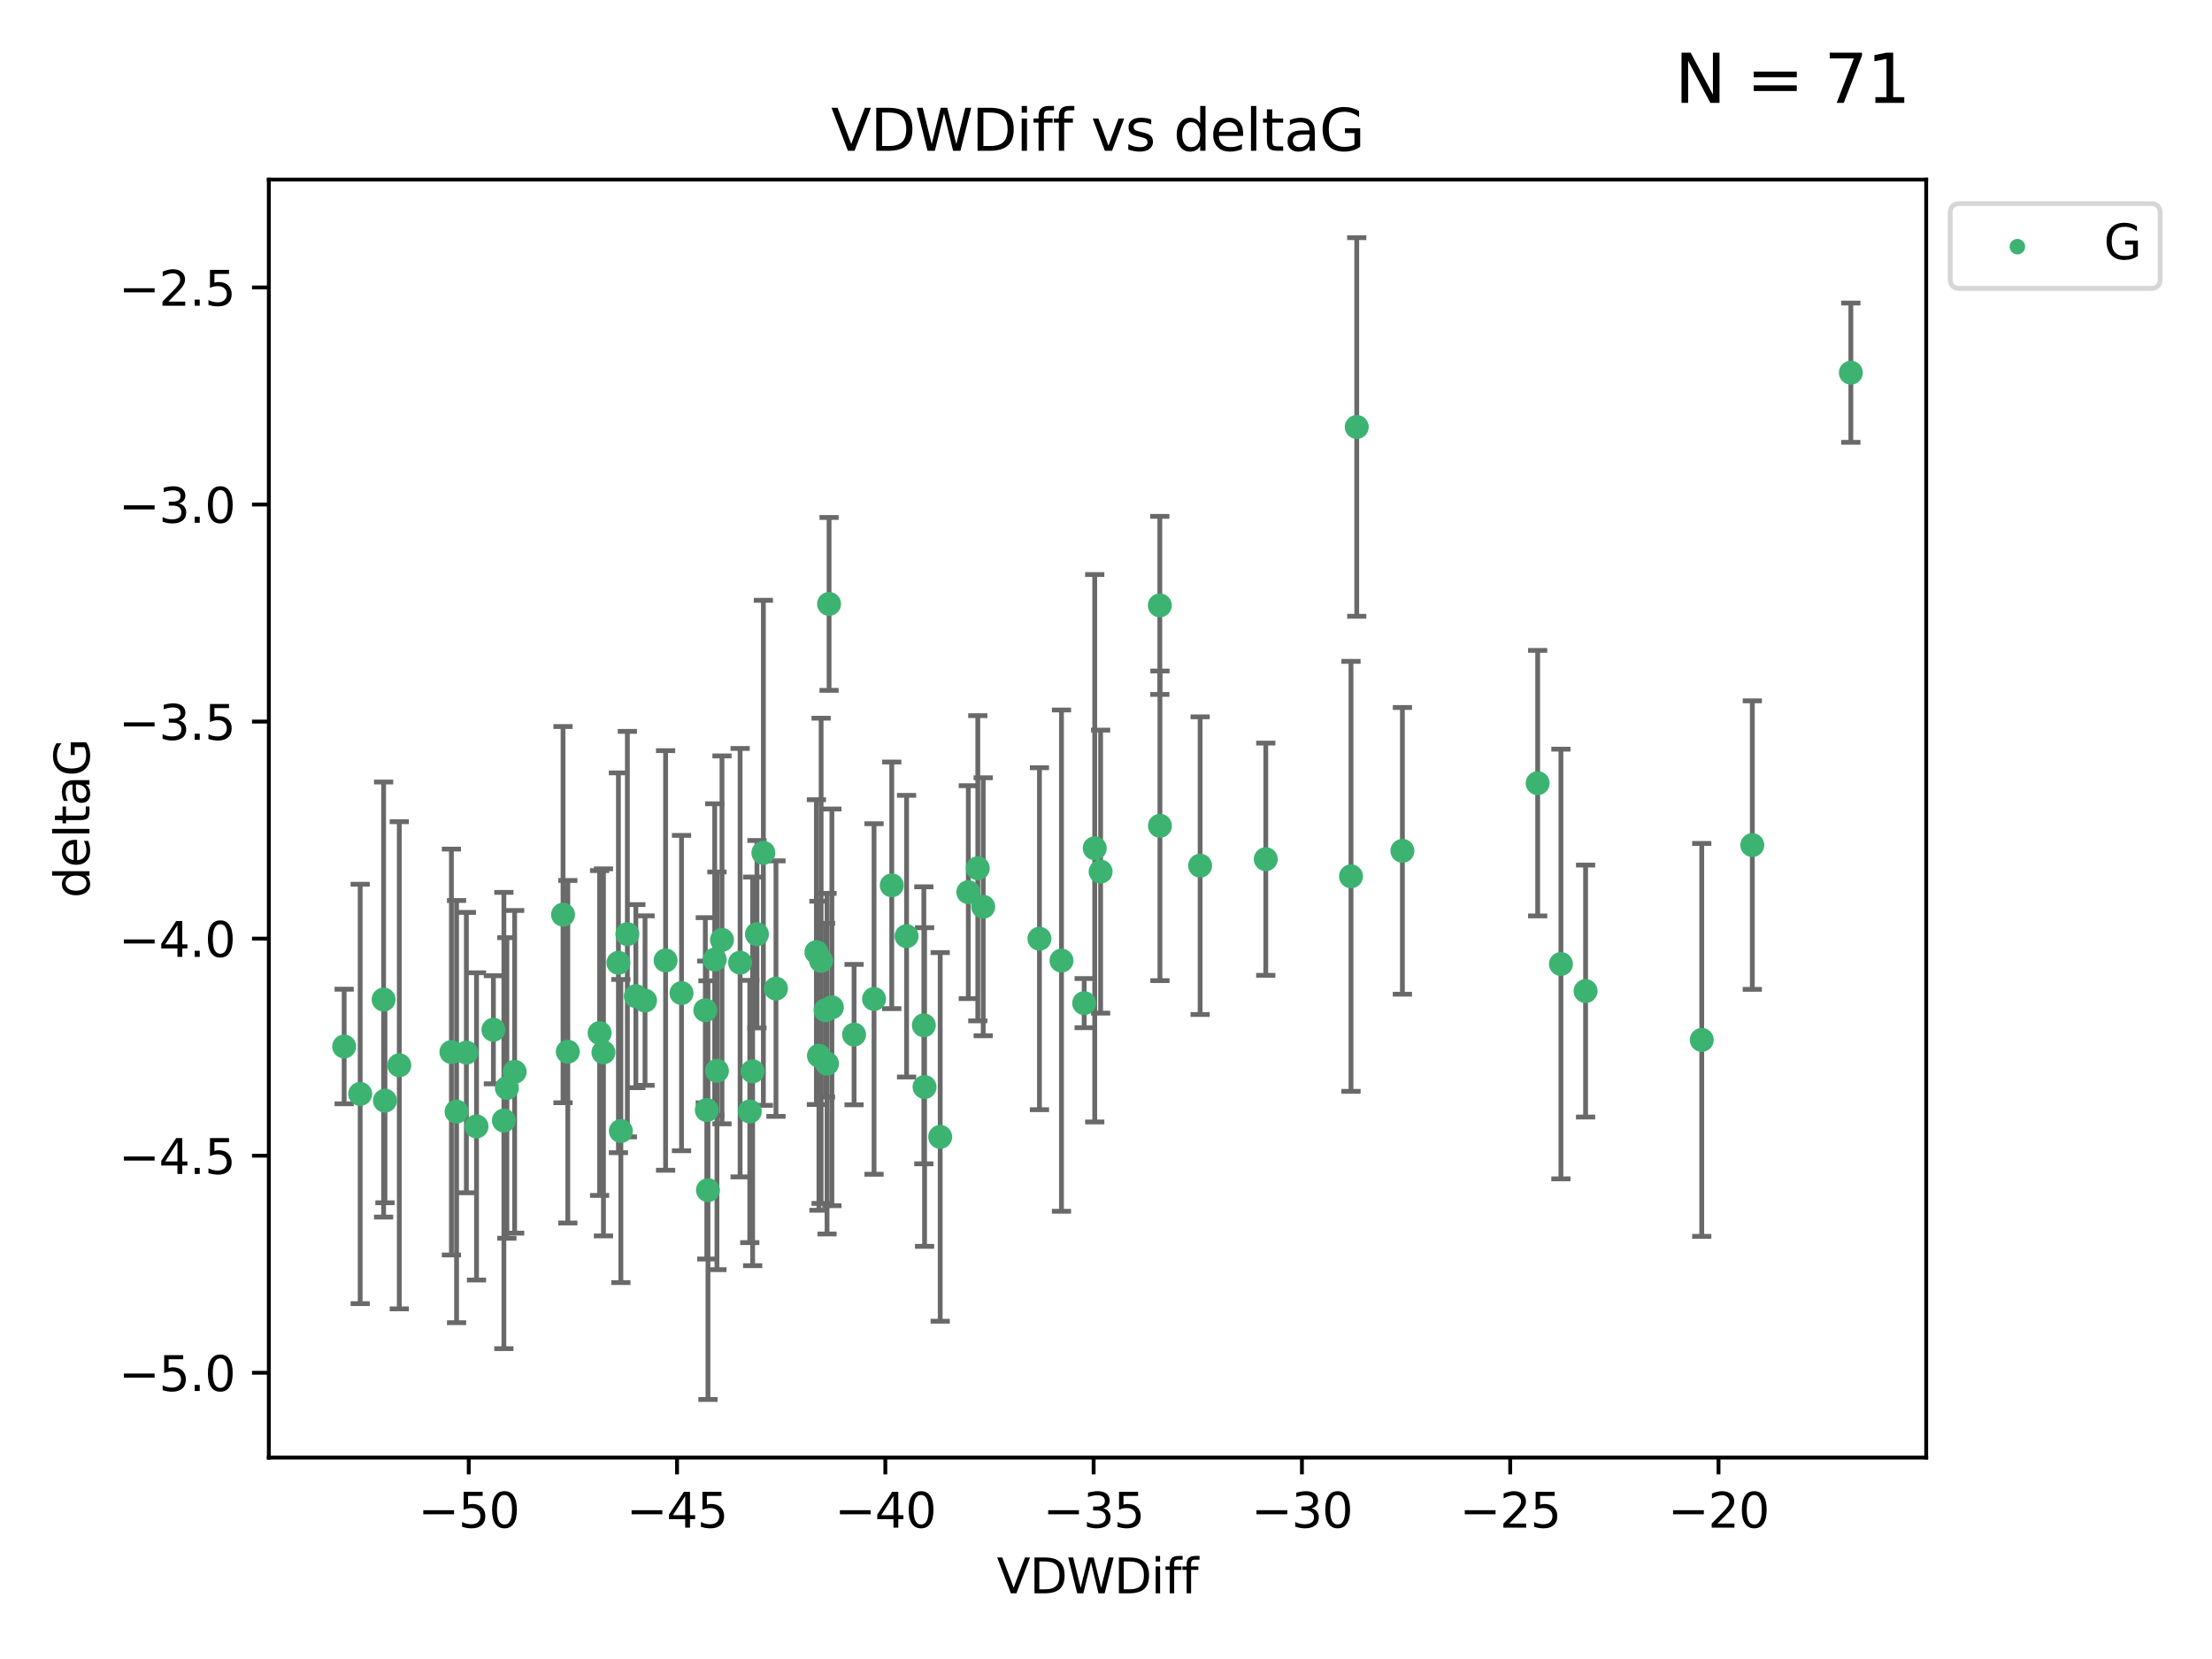 <?xml version="1.0" encoding="utf-8" standalone="no"?>
<!DOCTYPE svg PUBLIC "-//W3C//DTD SVG 1.1//EN"
  "http://www.w3.org/Graphics/SVG/1.1/DTD/svg11.dtd">
<svg xmlns:xlink="http://www.w3.org/1999/xlink" width="460.8pt" height="345.6pt" viewBox="0 0 460.8 345.6" xmlns="http://www.w3.org/2000/svg" version="1.1">
 <defs>
  <style type="text/css">*{stroke-linejoin: round; stroke-linecap: butt}</style>
 </defs>
 <g id="figure_1">
  <g id="patch_1">
   <path d="M 0 345.6 
L 460.8 345.6 
L 460.8 0 
L 0 0 
z
" style="fill: #ffffff"/>
  </g>
  <g id="axes_1">
   <g id="patch_2">
    <path d="M 56 303.64 
L 401.26 303.64 
L 401.26 37.411 
L 56 37.411 
z
" style="fill: #ffffff"/>
   </g>
   <g id="PathCollection_1">
    <defs>
     <path id="ma665372fb6" d="M 0 1.118 
C 0.297 1.118 0.581 1 0.791 0.791 
C 1 0.581 1.118 0.297 1.118 0 
C 1.118 -0.297 1 -0.581 0.791 -0.791 
C 0.581 -1 0.297 -1.118 0 -1.118 
C -0.297 -1.118 -0.581 -1 -0.791 -0.791 
C -1 -0.581 -1.118 -0.297 -1.118 0 
C -1.118 0.297 -1 0.581 -0.791 0.791 
C -0.581 1 -0.297 1.118 0 1.118 
z
" style="stroke: #3cb371"/>
    </defs>
    <g clip-path="url(#p52aac7de70)">
     <use xlink:href="#ma665372fb6" x="146.932" y="210.445" style="fill: #3cb371; stroke: #3cb371"/>
     <use xlink:href="#ma665372fb6" x="95.11" y="231.565" style="fill: #3cb371; stroke: #3cb371"/>
     <use xlink:href="#ma665372fb6" x="107.211" y="223.278" style="fill: #3cb371; stroke: #3cb371"/>
     <use xlink:href="#ma665372fb6" x="117.29" y="190.536" style="fill: #3cb371; stroke: #3cb371"/>
     <use xlink:href="#ma665372fb6" x="150.404" y="195.79" style="fill: #3cb371; stroke: #3cb371"/>
     <use xlink:href="#ma665372fb6" x="75.033" y="227.886" style="fill: #3cb371; stroke: #3cb371"/>
     <use xlink:href="#ma665372fb6" x="141.973" y="206.875" style="fill: #3cb371; stroke: #3cb371"/>
     <use xlink:href="#ma665372fb6" x="83.18" y="221.915" style="fill: #3cb371; stroke: #3cb371"/>
     <use xlink:href="#ma665372fb6" x="71.694" y="218.004" style="fill: #3cb371; stroke: #3cb371"/>
     <use xlink:href="#ma665372fb6" x="171.971" y="210.445" style="fill: #3cb371; stroke: #3cb371"/>
     <use xlink:href="#ma665372fb6" x="192.605" y="226.445" style="fill: #3cb371; stroke: #3cb371"/>
     <use xlink:href="#ma665372fb6" x="172.288" y="221.579" style="fill: #3cb371; stroke: #3cb371"/>
     <use xlink:href="#ma665372fb6" x="80.195" y="229.285" style="fill: #3cb371; stroke: #3cb371"/>
     <use xlink:href="#ma665372fb6" x="148.888" y="199.894" style="fill: #3cb371; stroke: #3cb371"/>
     <use xlink:href="#ma665372fb6" x="147.242" y="231.24" style="fill: #3cb371; stroke: #3cb371"/>
     <use xlink:href="#ma665372fb6" x="118.287" y="219.093" style="fill: #3cb371; stroke: #3cb371"/>
     <use xlink:href="#ma665372fb6" x="99.267" y="234.649" style="fill: #3cb371; stroke: #3cb371"/>
     <use xlink:href="#ma665372fb6" x="159.024" y="177.657" style="fill: #3cb371; stroke: #3cb371"/>
     <use xlink:href="#ma665372fb6" x="185.769" y="184.432" style="fill: #3cb371; stroke: #3cb371"/>
     <use xlink:href="#ma665372fb6" x="170.072" y="198.343" style="fill: #3cb371; stroke: #3cb371"/>
     <use xlink:href="#ma665372fb6" x="171.054" y="200.151" style="fill: #3cb371; stroke: #3cb371"/>
     <use xlink:href="#ma665372fb6" x="130.693" y="194.591" style="fill: #3cb371; stroke: #3cb371"/>
     <use xlink:href="#ma665372fb6" x="124.91" y="215.199" style="fill: #3cb371; stroke: #3cb371"/>
     <use xlink:href="#ma665372fb6" x="132.46" y="207.515" style="fill: #3cb371; stroke: #3cb371"/>
     <use xlink:href="#ma665372fb6" x="94.037" y="219.158" style="fill: #3cb371; stroke: #3cb371"/>
     <use xlink:href="#ma665372fb6" x="161.65" y="205.944" style="fill: #3cb371; stroke: #3cb371"/>
     <use xlink:href="#ma665372fb6" x="79.914" y="208.224" style="fill: #3cb371; stroke: #3cb371"/>
     <use xlink:href="#ma665372fb6" x="173.298" y="209.853" style="fill: #3cb371; stroke: #3cb371"/>
     <use xlink:href="#ma665372fb6" x="192.453" y="213.59" style="fill: #3cb371; stroke: #3cb371"/>
     <use xlink:href="#ma665372fb6" x="105.592" y="226.644" style="fill: #3cb371; stroke: #3cb371"/>
     <use xlink:href="#ma665372fb6" x="104.968" y="233.421" style="fill: #3cb371; stroke: #3cb371"/>
     <use xlink:href="#ma665372fb6" x="97.153" y="219.277" style="fill: #3cb371; stroke: #3cb371"/>
     <use xlink:href="#ma665372fb6" x="125.711" y="219.228" style="fill: #3cb371; stroke: #3cb371"/>
     <use xlink:href="#ma665372fb6" x="156.79" y="223.183" style="fill: #3cb371; stroke: #3cb371"/>
     <use xlink:href="#ma665372fb6" x="154.177" y="200.544" style="fill: #3cb371; stroke: #3cb371"/>
     <use xlink:href="#ma665372fb6" x="177.916" y="215.525" style="fill: #3cb371; stroke: #3cb371"/>
     <use xlink:href="#ma665372fb6" x="134.373" y="208.437" style="fill: #3cb371; stroke: #3cb371"/>
     <use xlink:href="#ma665372fb6" x="172.711" y="125.806" style="fill: #3cb371; stroke: #3cb371"/>
     <use xlink:href="#ma665372fb6" x="149.354" y="223.07" style="fill: #3cb371; stroke: #3cb371"/>
     <use xlink:href="#ma665372fb6" x="170.601" y="219.93" style="fill: #3cb371; stroke: #3cb371"/>
     <use xlink:href="#ma665372fb6" x="263.684" y="178.985" style="fill: #3cb371; stroke: #3cb371"/>
     <use xlink:href="#ma665372fb6" x="147.483" y="247.928" style="fill: #3cb371; stroke: #3cb371"/>
     <use xlink:href="#ma665372fb6" x="138.657" y="200.077" style="fill: #3cb371; stroke: #3cb371"/>
     <use xlink:href="#ma665372fb6" x="102.783" y="214.52" style="fill: #3cb371; stroke: #3cb371"/>
     <use xlink:href="#ma665372fb6" x="128.829" y="200.564" style="fill: #3cb371; stroke: #3cb371"/>
     <use xlink:href="#ma665372fb6" x="129.339" y="235.61" style="fill: #3cb371; stroke: #3cb371"/>
     <use xlink:href="#ma665372fb6" x="156.195" y="231.539" style="fill: #3cb371; stroke: #3cb371"/>
     <use xlink:href="#ma665372fb6" x="229.277" y="181.575" style="fill: #3cb371; stroke: #3cb371"/>
     <use xlink:href="#ma665372fb6" x="241.613" y="126.112" style="fill: #3cb371; stroke: #3cb371"/>
     <use xlink:href="#ma665372fb6" x="225.853" y="208.97" style="fill: #3cb371; stroke: #3cb371"/>
     <use xlink:href="#ma665372fb6" x="204.821" y="188.896" style="fill: #3cb371; stroke: #3cb371"/>
     <use xlink:href="#ma665372fb6" x="182.081" y="208.106" style="fill: #3cb371; stroke: #3cb371"/>
     <use xlink:href="#ma665372fb6" x="195.861" y="236.838" style="fill: #3cb371; stroke: #3cb371"/>
     <use xlink:href="#ma665372fb6" x="241.637" y="172.031" style="fill: #3cb371; stroke: #3cb371"/>
     <use xlink:href="#ma665372fb6" x="201.717" y="185.854" style="fill: #3cb371; stroke: #3cb371"/>
     <use xlink:href="#ma665372fb6" x="216.537" y="195.552" style="fill: #3cb371; stroke: #3cb371"/>
     <use xlink:href="#ma665372fb6" x="188.855" y="195.021" style="fill: #3cb371; stroke: #3cb371"/>
     <use xlink:href="#ma665372fb6" x="320.326" y="163.147" style="fill: #3cb371; stroke: #3cb371"/>
     <use xlink:href="#ma665372fb6" x="330.306" y="206.454" style="fill: #3cb371; stroke: #3cb371"/>
     <use xlink:href="#ma665372fb6" x="157.688" y="194.61" style="fill: #3cb371; stroke: #3cb371"/>
     <use xlink:href="#ma665372fb6" x="250.008" y="180.334" style="fill: #3cb371; stroke: #3cb371"/>
     <use xlink:href="#ma665372fb6" x="228.051" y="176.703" style="fill: #3cb371; stroke: #3cb371"/>
     <use xlink:href="#ma665372fb6" x="203.695" y="180.872" style="fill: #3cb371; stroke: #3cb371"/>
     <use xlink:href="#ma665372fb6" x="221.129" y="200.112" style="fill: #3cb371; stroke: #3cb371"/>
     <use xlink:href="#ma665372fb6" x="282.634" y="88.945" style="fill: #3cb371; stroke: #3cb371"/>
     <use xlink:href="#ma665372fb6" x="292.146" y="177.247" style="fill: #3cb371; stroke: #3cb371"/>
     <use xlink:href="#ma665372fb6" x="281.438" y="182.557" style="fill: #3cb371; stroke: #3cb371"/>
     <use xlink:href="#ma665372fb6" x="354.506" y="216.63" style="fill: #3cb371; stroke: #3cb371"/>
     <use xlink:href="#ma665372fb6" x="325.171" y="200.821" style="fill: #3cb371; stroke: #3cb371"/>
     <use xlink:href="#ma665372fb6" x="385.566" y="77.635" style="fill: #3cb371; stroke: #3cb371"/>
     <use xlink:href="#ma665372fb6" x="365.038" y="176.046" style="fill: #3cb371; stroke: #3cb371"/>
    </g>
   </g>
   <g id="matplotlib.axis_1">
    <g id="xtick_1">
     <g id="line2d_1">
      <defs>
       <path id="m7d2a874897" d="M 0 0 
L 0 3.5 
" style="stroke: #000000; stroke-width: 0.8"/>
      </defs>
      <g>
       <use xlink:href="#m7d2a874897" x="97.648" y="303.64" style="stroke: #000000; stroke-width: 0.8"/>
      </g>
     </g>
     <g id="text_1">
      <!-- −50 -->
      <g transform="translate(87.096 318.238)scale(0.1 -0.1)">
       <defs>
        <path id="DejaVuSans-2212" d="M 678 2272 
L 4684 2272 
L 4684 1741 
L 678 1741 
L 678 2272 
z
" transform="scale(0.016)"/>
        <path id="DejaVuSans-35" d="M 691 4666 
L 3169 4666 
L 3169 4134 
L 1269 4134 
L 1269 2991 
Q 1406 3038 1543 3061 
Q 1681 3084 1819 3084 
Q 2600 3084 3056 2656 
Q 3513 2228 3513 1497 
Q 3513 744 3044 326 
Q 2575 -91 1722 -91 
Q 1428 -91 1123 -41 
Q 819 9 494 109 
L 494 744 
Q 775 591 1075 516 
Q 1375 441 1709 441 
Q 2250 441 2565 725 
Q 2881 1009 2881 1497 
Q 2881 1984 2565 2268 
Q 2250 2553 1709 2553 
Q 1456 2553 1204 2497 
Q 953 2441 691 2322 
L 691 4666 
z
" transform="scale(0.016)"/>
        <path id="DejaVuSans-30" d="M 2034 4250 
Q 1547 4250 1301 3770 
Q 1056 3291 1056 2328 
Q 1056 1369 1301 889 
Q 1547 409 2034 409 
Q 2525 409 2770 889 
Q 3016 1369 3016 2328 
Q 3016 3291 2770 3770 
Q 2525 4250 2034 4250 
z
M 2034 4750 
Q 2819 4750 3233 4129 
Q 3647 3509 3647 2328 
Q 3647 1150 3233 529 
Q 2819 -91 2034 -91 
Q 1250 -91 836 529 
Q 422 1150 422 2328 
Q 422 3509 836 4129 
Q 1250 4750 2034 4750 
z
" transform="scale(0.016)"/>
       </defs>
       <use xlink:href="#DejaVuSans-2212"/>
       <use xlink:href="#DejaVuSans-35" x="83.789"/>
       <use xlink:href="#DejaVuSans-30" x="147.412"/>
      </g>
     </g>
    </g>
    <g id="xtick_2">
     <g id="line2d_2">
      <g>
       <use xlink:href="#m7d2a874897" x="141.04" y="303.64" style="stroke: #000000; stroke-width: 0.8"/>
      </g>
     </g>
     <g id="text_2">
      <!-- −45 -->
      <g transform="translate(130.487 318.238)scale(0.1 -0.1)">
       <defs>
        <path id="DejaVuSans-34" d="M 2419 4116 
L 825 1625 
L 2419 1625 
L 2419 4116 
z
M 2253 4666 
L 3047 4666 
L 3047 1625 
L 3713 1625 
L 3713 1100 
L 3047 1100 
L 3047 0 
L 2419 0 
L 2419 1100 
L 313 1100 
L 313 1709 
L 2253 4666 
z
" transform="scale(0.016)"/>
       </defs>
       <use xlink:href="#DejaVuSans-2212"/>
       <use xlink:href="#DejaVuSans-34" x="83.789"/>
       <use xlink:href="#DejaVuSans-35" x="147.412"/>
      </g>
     </g>
    </g>
    <g id="xtick_3">
     <g id="line2d_3">
      <g>
       <use xlink:href="#m7d2a874897" x="184.432" y="303.64" style="stroke: #000000; stroke-width: 0.8"/>
      </g>
     </g>
     <g id="text_3">
      <!-- −40 -->
      <g transform="translate(173.879 318.238)scale(0.1 -0.1)">
       <use xlink:href="#DejaVuSans-2212"/>
       <use xlink:href="#DejaVuSans-34" x="83.789"/>
       <use xlink:href="#DejaVuSans-30" x="147.412"/>
      </g>
     </g>
    </g>
    <g id="xtick_4">
     <g id="line2d_4">
      <g>
       <use xlink:href="#m7d2a874897" x="227.823" y="303.64" style="stroke: #000000; stroke-width: 0.8"/>
      </g>
     </g>
     <g id="text_4">
      <!-- −35 -->
      <g transform="translate(217.271 318.238)scale(0.1 -0.1)">
       <defs>
        <path id="DejaVuSans-33" d="M 2597 2516 
Q 3050 2419 3304 2112 
Q 3559 1806 3559 1356 
Q 3559 666 3084 287 
Q 2609 -91 1734 -91 
Q 1441 -91 1130 -33 
Q 819 25 488 141 
L 488 750 
Q 750 597 1062 519 
Q 1375 441 1716 441 
Q 2309 441 2620 675 
Q 2931 909 2931 1356 
Q 2931 1769 2642 2001 
Q 2353 2234 1838 2234 
L 1294 2234 
L 1294 2753 
L 1863 2753 
Q 2328 2753 2575 2939 
Q 2822 3125 2822 3475 
Q 2822 3834 2567 4026 
Q 2313 4219 1838 4219 
Q 1578 4219 1281 4162 
Q 984 4106 628 3988 
L 628 4550 
Q 988 4650 1302 4700 
Q 1616 4750 1894 4750 
Q 2613 4750 3031 4423 
Q 3450 4097 3450 3541 
Q 3450 3153 3228 2886 
Q 3006 2619 2597 2516 
z
" transform="scale(0.016)"/>
       </defs>
       <use xlink:href="#DejaVuSans-2212"/>
       <use xlink:href="#DejaVuSans-33" x="83.789"/>
       <use xlink:href="#DejaVuSans-35" x="147.412"/>
      </g>
     </g>
    </g>
    <g id="xtick_5">
     <g id="line2d_5">
      <g>
       <use xlink:href="#m7d2a874897" x="271.215" y="303.64" style="stroke: #000000; stroke-width: 0.8"/>
      </g>
     </g>
     <g id="text_5">
      <!-- −30 -->
      <g transform="translate(260.663 318.238)scale(0.1 -0.1)">
       <use xlink:href="#DejaVuSans-2212"/>
       <use xlink:href="#DejaVuSans-33" x="83.789"/>
       <use xlink:href="#DejaVuSans-30" x="147.412"/>
      </g>
     </g>
    </g>
    <g id="xtick_6">
     <g id="line2d_6">
      <g>
       <use xlink:href="#m7d2a874897" x="314.607" y="303.64" style="stroke: #000000; stroke-width: 0.8"/>
      </g>
     </g>
     <g id="text_6">
      <!-- −25 -->
      <g transform="translate(304.055 318.238)scale(0.1 -0.1)">
       <defs>
        <path id="DejaVuSans-32" d="M 1228 531 
L 3431 531 
L 3431 0 
L 469 0 
L 469 531 
Q 828 903 1448 1529 
Q 2069 2156 2228 2338 
Q 2531 2678 2651 2914 
Q 2772 3150 2772 3378 
Q 2772 3750 2511 3984 
Q 2250 4219 1831 4219 
Q 1534 4219 1204 4116 
Q 875 4013 500 3803 
L 500 4441 
Q 881 4594 1212 4672 
Q 1544 4750 1819 4750 
Q 2544 4750 2975 4387 
Q 3406 4025 3406 3419 
Q 3406 3131 3298 2873 
Q 3191 2616 2906 2266 
Q 2828 2175 2409 1742 
Q 1991 1309 1228 531 
z
" transform="scale(0.016)"/>
       </defs>
       <use xlink:href="#DejaVuSans-2212"/>
       <use xlink:href="#DejaVuSans-32" x="83.789"/>
       <use xlink:href="#DejaVuSans-35" x="147.412"/>
      </g>
     </g>
    </g>
    <g id="xtick_7">
     <g id="line2d_7">
      <g>
       <use xlink:href="#m7d2a874897" x="357.999" y="303.64" style="stroke: #000000; stroke-width: 0.8"/>
      </g>
     </g>
     <g id="text_7">
      <!-- −20 -->
      <g transform="translate(347.446 318.238)scale(0.1 -0.1)">
       <use xlink:href="#DejaVuSans-2212"/>
       <use xlink:href="#DejaVuSans-32" x="83.789"/>
       <use xlink:href="#DejaVuSans-30" x="147.412"/>
      </g>
     </g>
    </g>
    <g id="text_8">
     <!-- VDWDiff -->
     <g transform="translate(207.657 331.917)scale(0.1 -0.1)">
      <defs>
       <path id="DejaVuSans-56" d="M 1831 0 
L 50 4666 
L 709 4666 
L 2188 738 
L 3669 4666 
L 4325 4666 
L 2547 0 
L 1831 0 
z
" transform="scale(0.016)"/>
       <path id="DejaVuSans-44" d="M 1259 4147 
L 1259 519 
L 2022 519 
Q 2988 519 3436 956 
Q 3884 1394 3884 2338 
Q 3884 3275 3436 3711 
Q 2988 4147 2022 4147 
L 1259 4147 
z
M 628 4666 
L 1925 4666 
Q 3281 4666 3915 4102 
Q 4550 3538 4550 2338 
Q 4550 1131 3912 565 
Q 3275 0 1925 0 
L 628 0 
L 628 4666 
z
" transform="scale(0.016)"/>
       <path id="DejaVuSans-57" d="M 213 4666 
L 850 4666 
L 1831 722 
L 2809 4666 
L 3519 4666 
L 4500 722 
L 5478 4666 
L 6119 4666 
L 4947 0 
L 4153 0 
L 3169 4050 
L 2175 0 
L 1381 0 
L 213 4666 
z
" transform="scale(0.016)"/>
       <path id="DejaVuSans-69" d="M 603 3500 
L 1178 3500 
L 1178 0 
L 603 0 
L 603 3500 
z
M 603 4863 
L 1178 4863 
L 1178 4134 
L 603 4134 
L 603 4863 
z
" transform="scale(0.016)"/>
       <path id="DejaVuSans-66" d="M 2375 4863 
L 2375 4384 
L 1825 4384 
Q 1516 4384 1395 4259 
Q 1275 4134 1275 3809 
L 1275 3500 
L 2222 3500 
L 2222 3053 
L 1275 3053 
L 1275 0 
L 697 0 
L 697 3053 
L 147 3053 
L 147 3500 
L 697 3500 
L 697 3744 
Q 697 4328 969 4595 
Q 1241 4863 1831 4863 
L 2375 4863 
z
" transform="scale(0.016)"/>
      </defs>
      <use xlink:href="#DejaVuSans-56"/>
      <use xlink:href="#DejaVuSans-44" x="68.408"/>
      <use xlink:href="#DejaVuSans-57" x="145.41"/>
      <use xlink:href="#DejaVuSans-44" x="244.287"/>
      <use xlink:href="#DejaVuSans-69" x="321.289"/>
      <use xlink:href="#DejaVuSans-66" x="349.072"/>
      <use xlink:href="#DejaVuSans-66" x="384.277"/>
     </g>
    </g>
   </g>
   <g id="matplotlib.axis_2">
    <g id="ytick_1">
     <g id="line2d_8">
      <defs>
       <path id="m1416630b71" d="M 0 0 
L -3.5 0 
" style="stroke: #000000; stroke-width: 0.8"/>
      </defs>
      <g>
       <use xlink:href="#m1416630b71" x="56" y="285.973" style="stroke: #000000; stroke-width: 0.8"/>
      </g>
     </g>
     <g id="text_9">
      <!-- −5.0 -->
      <g transform="translate(24.717 289.772)scale(0.1 -0.1)">
       <defs>
        <path id="DejaVuSans-2e" d="M 684 794 
L 1344 794 
L 1344 0 
L 684 0 
L 684 794 
z
" transform="scale(0.016)"/>
       </defs>
       <use xlink:href="#DejaVuSans-2212"/>
       <use xlink:href="#DejaVuSans-35" x="83.789"/>
       <use xlink:href="#DejaVuSans-2e" x="147.412"/>
       <use xlink:href="#DejaVuSans-30" x="179.199"/>
      </g>
     </g>
    </g>
    <g id="ytick_2">
     <g id="line2d_9">
      <g>
       <use xlink:href="#m1416630b71" x="56" y="240.755" style="stroke: #000000; stroke-width: 0.8"/>
      </g>
     </g>
     <g id="text_10">
      <!-- −4.5 -->
      <g transform="translate(24.717 244.554)scale(0.1 -0.1)">
       <use xlink:href="#DejaVuSans-2212"/>
       <use xlink:href="#DejaVuSans-34" x="83.789"/>
       <use xlink:href="#DejaVuSans-2e" x="147.412"/>
       <use xlink:href="#DejaVuSans-35" x="179.199"/>
      </g>
     </g>
    </g>
    <g id="ytick_3">
     <g id="line2d_10">
      <g>
       <use xlink:href="#m1416630b71" x="56" y="195.537" style="stroke: #000000; stroke-width: 0.8"/>
      </g>
     </g>
     <g id="text_11">
      <!-- −4.0 -->
      <g transform="translate(24.717 199.336)scale(0.1 -0.1)">
       <use xlink:href="#DejaVuSans-2212"/>
       <use xlink:href="#DejaVuSans-34" x="83.789"/>
       <use xlink:href="#DejaVuSans-2e" x="147.412"/>
       <use xlink:href="#DejaVuSans-30" x="179.199"/>
      </g>
     </g>
    </g>
    <g id="ytick_4">
     <g id="line2d_11">
      <g>
       <use xlink:href="#m1416630b71" x="56" y="150.319" style="stroke: #000000; stroke-width: 0.8"/>
      </g>
     </g>
     <g id="text_12">
      <!-- −3.5 -->
      <g transform="translate(24.717 154.119)scale(0.1 -0.1)">
       <use xlink:href="#DejaVuSans-2212"/>
       <use xlink:href="#DejaVuSans-33" x="83.789"/>
       <use xlink:href="#DejaVuSans-2e" x="147.412"/>
       <use xlink:href="#DejaVuSans-35" x="179.199"/>
      </g>
     </g>
    </g>
    <g id="ytick_5">
     <g id="line2d_12">
      <g>
       <use xlink:href="#m1416630b71" x="56" y="105.102" style="stroke: #000000; stroke-width: 0.8"/>
      </g>
     </g>
     <g id="text_13">
      <!-- −3.0 -->
      <g transform="translate(24.717 108.901)scale(0.1 -0.1)">
       <use xlink:href="#DejaVuSans-2212"/>
       <use xlink:href="#DejaVuSans-33" x="83.789"/>
       <use xlink:href="#DejaVuSans-2e" x="147.412"/>
       <use xlink:href="#DejaVuSans-30" x="179.199"/>
      </g>
     </g>
    </g>
    <g id="ytick_6">
     <g id="line2d_13">
      <g>
       <use xlink:href="#m1416630b71" x="56" y="59.884" style="stroke: #000000; stroke-width: 0.8"/>
      </g>
     </g>
     <g id="text_14">
      <!-- −2.5 -->
      <g transform="translate(24.717 63.683)scale(0.1 -0.1)">
       <use xlink:href="#DejaVuSans-2212"/>
       <use xlink:href="#DejaVuSans-32" x="83.789"/>
       <use xlink:href="#DejaVuSans-2e" x="147.412"/>
       <use xlink:href="#DejaVuSans-35" x="179.199"/>
      </g>
     </g>
    </g>
    <g id="text_15">
     <!-- deltaG -->
     <g transform="translate(18.637 187.064)rotate(-90)scale(0.1 -0.1)">
      <defs>
       <path id="DejaVuSans-64" d="M 2906 2969 
L 2906 4863 
L 3481 4863 
L 3481 0 
L 2906 0 
L 2906 525 
Q 2725 213 2448 61 
Q 2172 -91 1784 -91 
Q 1150 -91 751 415 
Q 353 922 353 1747 
Q 353 2572 751 3078 
Q 1150 3584 1784 3584 
Q 2172 3584 2448 3432 
Q 2725 3281 2906 2969 
z
M 947 1747 
Q 947 1113 1208 752 
Q 1469 391 1925 391 
Q 2381 391 2643 752 
Q 2906 1113 2906 1747 
Q 2906 2381 2643 2742 
Q 2381 3103 1925 3103 
Q 1469 3103 1208 2742 
Q 947 2381 947 1747 
z
" transform="scale(0.016)"/>
       <path id="DejaVuSans-65" d="M 3597 1894 
L 3597 1613 
L 953 1613 
Q 991 1019 1311 708 
Q 1631 397 2203 397 
Q 2534 397 2845 478 
Q 3156 559 3463 722 
L 3463 178 
Q 3153 47 2828 -22 
Q 2503 -91 2169 -91 
Q 1331 -91 842 396 
Q 353 884 353 1716 
Q 353 2575 817 3079 
Q 1281 3584 2069 3584 
Q 2775 3584 3186 3129 
Q 3597 2675 3597 1894 
z
M 3022 2063 
Q 3016 2534 2758 2815 
Q 2500 3097 2075 3097 
Q 1594 3097 1305 2825 
Q 1016 2553 972 2059 
L 3022 2063 
z
" transform="scale(0.016)"/>
       <path id="DejaVuSans-6c" d="M 603 4863 
L 1178 4863 
L 1178 0 
L 603 0 
L 603 4863 
z
" transform="scale(0.016)"/>
       <path id="DejaVuSans-74" d="M 1172 4494 
L 1172 3500 
L 2356 3500 
L 2356 3053 
L 1172 3053 
L 1172 1153 
Q 1172 725 1289 603 
Q 1406 481 1766 481 
L 2356 481 
L 2356 0 
L 1766 0 
Q 1100 0 847 248 
Q 594 497 594 1153 
L 594 3053 
L 172 3053 
L 172 3500 
L 594 3500 
L 594 4494 
L 1172 4494 
z
" transform="scale(0.016)"/>
       <path id="DejaVuSans-61" d="M 2194 1759 
Q 1497 1759 1228 1600 
Q 959 1441 959 1056 
Q 959 750 1161 570 
Q 1363 391 1709 391 
Q 2188 391 2477 730 
Q 2766 1069 2766 1631 
L 2766 1759 
L 2194 1759 
z
M 3341 1997 
L 3341 0 
L 2766 0 
L 2766 531 
Q 2569 213 2275 61 
Q 1981 -91 1556 -91 
Q 1019 -91 701 211 
Q 384 513 384 1019 
Q 384 1609 779 1909 
Q 1175 2209 1959 2209 
L 2766 2209 
L 2766 2266 
Q 2766 2663 2505 2880 
Q 2244 3097 1772 3097 
Q 1472 3097 1187 3025 
Q 903 2953 641 2809 
L 641 3341 
Q 956 3463 1253 3523 
Q 1550 3584 1831 3584 
Q 2591 3584 2966 3190 
Q 3341 2797 3341 1997 
z
" transform="scale(0.016)"/>
       <path id="DejaVuSans-47" d="M 3809 666 
L 3809 1919 
L 2778 1919 
L 2778 2438 
L 4434 2438 
L 4434 434 
Q 4069 175 3628 42 
Q 3188 -91 2688 -91 
Q 1594 -91 976 548 
Q 359 1188 359 2328 
Q 359 3472 976 4111 
Q 1594 4750 2688 4750 
Q 3144 4750 3555 4637 
Q 3966 4525 4313 4306 
L 4313 3634 
Q 3963 3931 3569 4081 
Q 3175 4231 2741 4231 
Q 1884 4231 1454 3753 
Q 1025 3275 1025 2328 
Q 1025 1384 1454 906 
Q 1884 428 2741 428 
Q 3075 428 3337 486 
Q 3600 544 3809 666 
z
" transform="scale(0.016)"/>
      </defs>
      <use xlink:href="#DejaVuSans-64"/>
      <use xlink:href="#DejaVuSans-65" x="63.477"/>
      <use xlink:href="#DejaVuSans-6c" x="125"/>
      <use xlink:href="#DejaVuSans-74" x="152.783"/>
      <use xlink:href="#DejaVuSans-61" x="191.992"/>
      <use xlink:href="#DejaVuSans-47" x="253.271"/>
     </g>
    </g>
   </g>
   <g id="LineCollection_1">
    <path d="M 146.932 229.727 
L 146.932 191.163 
" clip-path="url(#p52aac7de70)" style="fill: none; stroke: #696969"/>
    <path d="M 95.11 275.536 
L 95.11 187.594 
" clip-path="url(#p52aac7de70)" style="fill: none; stroke: #696969"/>
    <path d="M 107.211 256.888 
L 107.211 189.668 
" clip-path="url(#p52aac7de70)" style="fill: none; stroke: #696969"/>
    <path d="M 117.29 229.721 
L 117.29 151.351 
" clip-path="url(#p52aac7de70)" style="fill: none; stroke: #696969"/>
    <path d="M 150.404 234.11 
L 150.404 157.469 
" clip-path="url(#p52aac7de70)" style="fill: none; stroke: #696969"/>
    <path d="M 75.033 271.571 
L 75.033 184.202 
" clip-path="url(#p52aac7de70)" style="fill: none; stroke: #696969"/>
    <path d="M 141.973 239.723 
L 141.973 174.028 
" clip-path="url(#p52aac7de70)" style="fill: none; stroke: #696969"/>
    <path d="M 83.18 272.66 
L 83.18 171.17 
" clip-path="url(#p52aac7de70)" style="fill: none; stroke: #696969"/>
    <path d="M 71.694 229.94 
L 71.694 206.068 
" clip-path="url(#p52aac7de70)" style="fill: none; stroke: #696969"/>
    <path d="M 171.971 228.538 
L 171.971 192.352 
" clip-path="url(#p52aac7de70)" style="fill: none; stroke: #696969"/>
    <path d="M 192.605 259.635 
L 192.605 193.254 
" clip-path="url(#p52aac7de70)" style="fill: none; stroke: #696969"/>
    <path d="M 172.288 257.056 
L 172.288 186.101 
" clip-path="url(#p52aac7de70)" style="fill: none; stroke: #696969"/>
    <path d="M 80.195 250.557 
L 80.195 208.014 
" clip-path="url(#p52aac7de70)" style="fill: none; stroke: #696969"/>
    <path d="M 148.888 232.341 
L 148.888 167.446 
" clip-path="url(#p52aac7de70)" style="fill: none; stroke: #696969"/>
    <path d="M 147.242 262.275 
L 147.242 200.206 
" clip-path="url(#p52aac7de70)" style="fill: none; stroke: #696969"/>
    <path d="M 118.287 254.772 
L 118.287 183.415 
" clip-path="url(#p52aac7de70)" style="fill: none; stroke: #696969"/>
    <path d="M 99.267 266.654 
L 99.267 202.645 
" clip-path="url(#p52aac7de70)" style="fill: none; stroke: #696969"/>
    <path d="M 159.024 230.258 
L 159.024 125.055 
" clip-path="url(#p52aac7de70)" style="fill: none; stroke: #696969"/>
    <path d="M 185.769 210.117 
L 185.769 158.746 
" clip-path="url(#p52aac7de70)" style="fill: none; stroke: #696969"/>
    <path d="M 170.072 230.089 
L 170.072 166.596 
" clip-path="url(#p52aac7de70)" style="fill: none; stroke: #696969"/>
    <path d="M 171.054 250.692 
L 171.054 149.61 
" clip-path="url(#p52aac7de70)" style="fill: none; stroke: #696969"/>
    <path d="M 130.693 236.825 
L 130.693 152.358 
" clip-path="url(#p52aac7de70)" style="fill: none; stroke: #696969"/>
    <path d="M 124.91 249.029 
L 124.91 181.369 
" clip-path="url(#p52aac7de70)" style="fill: none; stroke: #696969"/>
    <path d="M 132.46 226.584 
L 132.46 188.445 
" clip-path="url(#p52aac7de70)" style="fill: none; stroke: #696969"/>
    <path d="M 94.037 261.433 
L 94.037 176.883 
" clip-path="url(#p52aac7de70)" style="fill: none; stroke: #696969"/>
    <path d="M 161.65 232.556 
L 161.65 179.332 
" clip-path="url(#p52aac7de70)" style="fill: none; stroke: #696969"/>
    <path d="M 79.914 253.538 
L 79.914 162.909 
" clip-path="url(#p52aac7de70)" style="fill: none; stroke: #696969"/>
    <path d="M 173.298 251.175 
L 173.298 168.532 
" clip-path="url(#p52aac7de70)" style="fill: none; stroke: #696969"/>
    <path d="M 192.453 242.443 
L 192.453 184.736 
" clip-path="url(#p52aac7de70)" style="fill: none; stroke: #696969"/>
    <path d="M 105.592 257.951 
L 105.592 195.338 
" clip-path="url(#p52aac7de70)" style="fill: none; stroke: #696969"/>
    <path d="M 104.968 280.945 
L 104.968 185.898 
" clip-path="url(#p52aac7de70)" style="fill: none; stroke: #696969"/>
    <path d="M 97.153 248.482 
L 97.153 190.072 
" clip-path="url(#p52aac7de70)" style="fill: none; stroke: #696969"/>
    <path d="M 125.711 257.463 
L 125.711 180.994 
" clip-path="url(#p52aac7de70)" style="fill: none; stroke: #696969"/>
    <path d="M 156.79 263.665 
L 156.79 182.702 
" clip-path="url(#p52aac7de70)" style="fill: none; stroke: #696969"/>
    <path d="M 154.177 245.17 
L 154.177 155.917 
" clip-path="url(#p52aac7de70)" style="fill: none; stroke: #696969"/>
    <path d="M 177.916 230.148 
L 177.916 200.901 
" clip-path="url(#p52aac7de70)" style="fill: none; stroke: #696969"/>
    <path d="M 134.373 226.091 
L 134.373 190.783 
" clip-path="url(#p52aac7de70)" style="fill: none; stroke: #696969"/>
    <path d="M 172.711 143.814 
L 172.711 107.799 
" clip-path="url(#p52aac7de70)" style="fill: none; stroke: #696969"/>
    <path d="M 149.354 264.493 
L 149.354 181.646 
" clip-path="url(#p52aac7de70)" style="fill: none; stroke: #696969"/>
    <path d="M 170.601 252.121 
L 170.601 187.739 
" clip-path="url(#p52aac7de70)" style="fill: none; stroke: #696969"/>
    <path d="M 263.684 203.176 
L 263.684 154.795 
" clip-path="url(#p52aac7de70)" style="fill: none; stroke: #696969"/>
    <path d="M 147.483 291.539 
L 147.483 204.317 
" clip-path="url(#p52aac7de70)" style="fill: none; stroke: #696969"/>
    <path d="M 138.657 243.78 
L 138.657 156.373 
" clip-path="url(#p52aac7de70)" style="fill: none; stroke: #696969"/>
    <path d="M 102.783 225.781 
L 102.783 203.26 
" clip-path="url(#p52aac7de70)" style="fill: none; stroke: #696969"/>
    <path d="M 128.829 240.122 
L 128.829 161.005 
" clip-path="url(#p52aac7de70)" style="fill: none; stroke: #696969"/>
    <path d="M 129.339 267.183 
L 129.339 204.036 
" clip-path="url(#p52aac7de70)" style="fill: none; stroke: #696969"/>
    <path d="M 156.195 258.859 
L 156.195 204.219 
" clip-path="url(#p52aac7de70)" style="fill: none; stroke: #696969"/>
    <path d="M 229.277 211.052 
L 229.277 152.098 
" clip-path="url(#p52aac7de70)" style="fill: none; stroke: #696969"/>
    <path d="M 241.613 144.662 
L 241.613 107.562 
" clip-path="url(#p52aac7de70)" style="fill: none; stroke: #696969"/>
    <path d="M 225.853 214.091 
L 225.853 203.848 
" clip-path="url(#p52aac7de70)" style="fill: none; stroke: #696969"/>
    <path d="M 204.821 215.766 
L 204.821 162.025 
" clip-path="url(#p52aac7de70)" style="fill: none; stroke: #696969"/>
    <path d="M 182.081 244.616 
L 182.081 171.597 
" clip-path="url(#p52aac7de70)" style="fill: none; stroke: #696969"/>
    <path d="M 195.861 275.236 
L 195.861 198.439 
" clip-path="url(#p52aac7de70)" style="fill: none; stroke: #696969"/>
    <path d="M 241.637 204.283 
L 241.637 139.779 
" clip-path="url(#p52aac7de70)" style="fill: none; stroke: #696969"/>
    <path d="M 201.717 208.032 
L 201.717 163.676 
" clip-path="url(#p52aac7de70)" style="fill: none; stroke: #696969"/>
    <path d="M 216.537 231.17 
L 216.537 159.933 
" clip-path="url(#p52aac7de70)" style="fill: none; stroke: #696969"/>
    <path d="M 188.855 224.358 
L 188.855 165.685 
" clip-path="url(#p52aac7de70)" style="fill: none; stroke: #696969"/>
    <path d="M 320.326 190.799 
L 320.326 135.495 
" clip-path="url(#p52aac7de70)" style="fill: none; stroke: #696969"/>
    <path d="M 330.306 232.697 
L 330.306 180.21 
" clip-path="url(#p52aac7de70)" style="fill: none; stroke: #696969"/>
    <path d="M 157.688 214.136 
L 157.688 175.083 
" clip-path="url(#p52aac7de70)" style="fill: none; stroke: #696969"/>
    <path d="M 250.008 211.338 
L 250.008 149.33 
" clip-path="url(#p52aac7de70)" style="fill: none; stroke: #696969"/>
    <path d="M 228.051 233.723 
L 228.051 119.682 
" clip-path="url(#p52aac7de70)" style="fill: none; stroke: #696969"/>
    <path d="M 203.695 212.66 
L 203.695 149.083 
" clip-path="url(#p52aac7de70)" style="fill: none; stroke: #696969"/>
    <path d="M 221.129 252.324 
L 221.129 147.901 
" clip-path="url(#p52aac7de70)" style="fill: none; stroke: #696969"/>
    <path d="M 282.634 128.378 
L 282.634 49.513 
" clip-path="url(#p52aac7de70)" style="fill: none; stroke: #696969"/>
    <path d="M 292.146 207.111 
L 292.146 147.382 
" clip-path="url(#p52aac7de70)" style="fill: none; stroke: #696969"/>
    <path d="M 281.438 227.343 
L 281.438 137.772 
" clip-path="url(#p52aac7de70)" style="fill: none; stroke: #696969"/>
    <path d="M 354.506 257.555 
L 354.506 175.705 
" clip-path="url(#p52aac7de70)" style="fill: none; stroke: #696969"/>
    <path d="M 325.171 245.576 
L 325.171 156.067 
" clip-path="url(#p52aac7de70)" style="fill: none; stroke: #696969"/>
    <path d="M 385.566 92.141 
L 385.566 63.128 
" clip-path="url(#p52aac7de70)" style="fill: none; stroke: #696969"/>
    <path d="M 365.038 206.099 
L 365.038 145.992 
" clip-path="url(#p52aac7de70)" style="fill: none; stroke: #696969"/>
   </g>
   <g id="line2d_14">
    <defs>
     <path id="m152d04044f" d="M 2 0 
L -2 -0 
" style="stroke: #696969"/>
    </defs>
    <g clip-path="url(#p52aac7de70)">
     <use xlink:href="#m152d04044f" x="146.932" y="229.727" style="fill: #696969; stroke: #696969"/>
     <use xlink:href="#m152d04044f" x="95.11" y="275.536" style="fill: #696969; stroke: #696969"/>
     <use xlink:href="#m152d04044f" x="107.211" y="256.888" style="fill: #696969; stroke: #696969"/>
     <use xlink:href="#m152d04044f" x="117.29" y="229.721" style="fill: #696969; stroke: #696969"/>
     <use xlink:href="#m152d04044f" x="150.404" y="234.11" style="fill: #696969; stroke: #696969"/>
     <use xlink:href="#m152d04044f" x="75.033" y="271.571" style="fill: #696969; stroke: #696969"/>
     <use xlink:href="#m152d04044f" x="141.973" y="239.723" style="fill: #696969; stroke: #696969"/>
     <use xlink:href="#m152d04044f" x="83.18" y="272.66" style="fill: #696969; stroke: #696969"/>
     <use xlink:href="#m152d04044f" x="71.694" y="229.94" style="fill: #696969; stroke: #696969"/>
     <use xlink:href="#m152d04044f" x="171.971" y="228.538" style="fill: #696969; stroke: #696969"/>
     <use xlink:href="#m152d04044f" x="192.605" y="259.635" style="fill: #696969; stroke: #696969"/>
     <use xlink:href="#m152d04044f" x="172.288" y="257.056" style="fill: #696969; stroke: #696969"/>
     <use xlink:href="#m152d04044f" x="80.195" y="250.557" style="fill: #696969; stroke: #696969"/>
     <use xlink:href="#m152d04044f" x="148.888" y="232.341" style="fill: #696969; stroke: #696969"/>
     <use xlink:href="#m152d04044f" x="147.242" y="262.275" style="fill: #696969; stroke: #696969"/>
     <use xlink:href="#m152d04044f" x="118.287" y="254.772" style="fill: #696969; stroke: #696969"/>
     <use xlink:href="#m152d04044f" x="99.267" y="266.654" style="fill: #696969; stroke: #696969"/>
     <use xlink:href="#m152d04044f" x="159.024" y="230.258" style="fill: #696969; stroke: #696969"/>
     <use xlink:href="#m152d04044f" x="185.769" y="210.117" style="fill: #696969; stroke: #696969"/>
     <use xlink:href="#m152d04044f" x="170.072" y="230.089" style="fill: #696969; stroke: #696969"/>
     <use xlink:href="#m152d04044f" x="171.054" y="250.692" style="fill: #696969; stroke: #696969"/>
     <use xlink:href="#m152d04044f" x="130.693" y="236.825" style="fill: #696969; stroke: #696969"/>
     <use xlink:href="#m152d04044f" x="124.91" y="249.029" style="fill: #696969; stroke: #696969"/>
     <use xlink:href="#m152d04044f" x="132.46" y="226.584" style="fill: #696969; stroke: #696969"/>
     <use xlink:href="#m152d04044f" x="94.037" y="261.433" style="fill: #696969; stroke: #696969"/>
     <use xlink:href="#m152d04044f" x="161.65" y="232.556" style="fill: #696969; stroke: #696969"/>
     <use xlink:href="#m152d04044f" x="79.914" y="253.538" style="fill: #696969; stroke: #696969"/>
     <use xlink:href="#m152d04044f" x="173.298" y="251.175" style="fill: #696969; stroke: #696969"/>
     <use xlink:href="#m152d04044f" x="192.453" y="242.443" style="fill: #696969; stroke: #696969"/>
     <use xlink:href="#m152d04044f" x="105.592" y="257.951" style="fill: #696969; stroke: #696969"/>
     <use xlink:href="#m152d04044f" x="104.968" y="280.945" style="fill: #696969; stroke: #696969"/>
     <use xlink:href="#m152d04044f" x="97.153" y="248.482" style="fill: #696969; stroke: #696969"/>
     <use xlink:href="#m152d04044f" x="125.711" y="257.463" style="fill: #696969; stroke: #696969"/>
     <use xlink:href="#m152d04044f" x="156.79" y="263.665" style="fill: #696969; stroke: #696969"/>
     <use xlink:href="#m152d04044f" x="154.177" y="245.17" style="fill: #696969; stroke: #696969"/>
     <use xlink:href="#m152d04044f" x="177.916" y="230.148" style="fill: #696969; stroke: #696969"/>
     <use xlink:href="#m152d04044f" x="134.373" y="226.091" style="fill: #696969; stroke: #696969"/>
     <use xlink:href="#m152d04044f" x="172.711" y="143.814" style="fill: #696969; stroke: #696969"/>
     <use xlink:href="#m152d04044f" x="149.354" y="264.493" style="fill: #696969; stroke: #696969"/>
     <use xlink:href="#m152d04044f" x="170.601" y="252.121" style="fill: #696969; stroke: #696969"/>
     <use xlink:href="#m152d04044f" x="263.684" y="203.176" style="fill: #696969; stroke: #696969"/>
     <use xlink:href="#m152d04044f" x="147.483" y="291.539" style="fill: #696969; stroke: #696969"/>
     <use xlink:href="#m152d04044f" x="138.657" y="243.78" style="fill: #696969; stroke: #696969"/>
     <use xlink:href="#m152d04044f" x="102.783" y="225.781" style="fill: #696969; stroke: #696969"/>
     <use xlink:href="#m152d04044f" x="128.829" y="240.122" style="fill: #696969; stroke: #696969"/>
     <use xlink:href="#m152d04044f" x="129.339" y="267.183" style="fill: #696969; stroke: #696969"/>
     <use xlink:href="#m152d04044f" x="156.195" y="258.859" style="fill: #696969; stroke: #696969"/>
     <use xlink:href="#m152d04044f" x="229.277" y="211.052" style="fill: #696969; stroke: #696969"/>
     <use xlink:href="#m152d04044f" x="241.613" y="144.662" style="fill: #696969; stroke: #696969"/>
     <use xlink:href="#m152d04044f" x="225.853" y="214.091" style="fill: #696969; stroke: #696969"/>
     <use xlink:href="#m152d04044f" x="204.821" y="215.766" style="fill: #696969; stroke: #696969"/>
     <use xlink:href="#m152d04044f" x="182.081" y="244.616" style="fill: #696969; stroke: #696969"/>
     <use xlink:href="#m152d04044f" x="195.861" y="275.236" style="fill: #696969; stroke: #696969"/>
     <use xlink:href="#m152d04044f" x="241.637" y="204.283" style="fill: #696969; stroke: #696969"/>
     <use xlink:href="#m152d04044f" x="201.717" y="208.032" style="fill: #696969; stroke: #696969"/>
     <use xlink:href="#m152d04044f" x="216.537" y="231.17" style="fill: #696969; stroke: #696969"/>
     <use xlink:href="#m152d04044f" x="188.855" y="224.358" style="fill: #696969; stroke: #696969"/>
     <use xlink:href="#m152d04044f" x="320.326" y="190.799" style="fill: #696969; stroke: #696969"/>
     <use xlink:href="#m152d04044f" x="330.306" y="232.697" style="fill: #696969; stroke: #696969"/>
     <use xlink:href="#m152d04044f" x="157.688" y="214.136" style="fill: #696969; stroke: #696969"/>
     <use xlink:href="#m152d04044f" x="250.008" y="211.338" style="fill: #696969; stroke: #696969"/>
     <use xlink:href="#m152d04044f" x="228.051" y="233.723" style="fill: #696969; stroke: #696969"/>
     <use xlink:href="#m152d04044f" x="203.695" y="212.66" style="fill: #696969; stroke: #696969"/>
     <use xlink:href="#m152d04044f" x="221.129" y="252.324" style="fill: #696969; stroke: #696969"/>
     <use xlink:href="#m152d04044f" x="282.634" y="128.378" style="fill: #696969; stroke: #696969"/>
     <use xlink:href="#m152d04044f" x="292.146" y="207.111" style="fill: #696969; stroke: #696969"/>
     <use xlink:href="#m152d04044f" x="281.438" y="227.343" style="fill: #696969; stroke: #696969"/>
     <use xlink:href="#m152d04044f" x="354.506" y="257.555" style="fill: #696969; stroke: #696969"/>
     <use xlink:href="#m152d04044f" x="325.171" y="245.576" style="fill: #696969; stroke: #696969"/>
     <use xlink:href="#m152d04044f" x="385.566" y="92.141" style="fill: #696969; stroke: #696969"/>
     <use xlink:href="#m152d04044f" x="365.038" y="206.099" style="fill: #696969; stroke: #696969"/>
    </g>
   </g>
   <g id="line2d_15">
    <g clip-path="url(#p52aac7de70)">
     <use xlink:href="#m152d04044f" x="146.932" y="191.163" style="fill: #696969; stroke: #696969"/>
     <use xlink:href="#m152d04044f" x="95.11" y="187.594" style="fill: #696969; stroke: #696969"/>
     <use xlink:href="#m152d04044f" x="107.211" y="189.668" style="fill: #696969; stroke: #696969"/>
     <use xlink:href="#m152d04044f" x="117.29" y="151.351" style="fill: #696969; stroke: #696969"/>
     <use xlink:href="#m152d04044f" x="150.404" y="157.469" style="fill: #696969; stroke: #696969"/>
     <use xlink:href="#m152d04044f" x="75.033" y="184.202" style="fill: #696969; stroke: #696969"/>
     <use xlink:href="#m152d04044f" x="141.973" y="174.028" style="fill: #696969; stroke: #696969"/>
     <use xlink:href="#m152d04044f" x="83.18" y="171.17" style="fill: #696969; stroke: #696969"/>
     <use xlink:href="#m152d04044f" x="71.694" y="206.068" style="fill: #696969; stroke: #696969"/>
     <use xlink:href="#m152d04044f" x="171.971" y="192.352" style="fill: #696969; stroke: #696969"/>
     <use xlink:href="#m152d04044f" x="192.605" y="193.254" style="fill: #696969; stroke: #696969"/>
     <use xlink:href="#m152d04044f" x="172.288" y="186.101" style="fill: #696969; stroke: #696969"/>
     <use xlink:href="#m152d04044f" x="80.195" y="208.014" style="fill: #696969; stroke: #696969"/>
     <use xlink:href="#m152d04044f" x="148.888" y="167.446" style="fill: #696969; stroke: #696969"/>
     <use xlink:href="#m152d04044f" x="147.242" y="200.206" style="fill: #696969; stroke: #696969"/>
     <use xlink:href="#m152d04044f" x="118.287" y="183.415" style="fill: #696969; stroke: #696969"/>
     <use xlink:href="#m152d04044f" x="99.267" y="202.645" style="fill: #696969; stroke: #696969"/>
     <use xlink:href="#m152d04044f" x="159.024" y="125.055" style="fill: #696969; stroke: #696969"/>
     <use xlink:href="#m152d04044f" x="185.769" y="158.746" style="fill: #696969; stroke: #696969"/>
     <use xlink:href="#m152d04044f" x="170.072" y="166.596" style="fill: #696969; stroke: #696969"/>
     <use xlink:href="#m152d04044f" x="171.054" y="149.61" style="fill: #696969; stroke: #696969"/>
     <use xlink:href="#m152d04044f" x="130.693" y="152.358" style="fill: #696969; stroke: #696969"/>
     <use xlink:href="#m152d04044f" x="124.91" y="181.369" style="fill: #696969; stroke: #696969"/>
     <use xlink:href="#m152d04044f" x="132.46" y="188.445" style="fill: #696969; stroke: #696969"/>
     <use xlink:href="#m152d04044f" x="94.037" y="176.883" style="fill: #696969; stroke: #696969"/>
     <use xlink:href="#m152d04044f" x="161.65" y="179.332" style="fill: #696969; stroke: #696969"/>
     <use xlink:href="#m152d04044f" x="79.914" y="162.909" style="fill: #696969; stroke: #696969"/>
     <use xlink:href="#m152d04044f" x="173.298" y="168.532" style="fill: #696969; stroke: #696969"/>
     <use xlink:href="#m152d04044f" x="192.453" y="184.736" style="fill: #696969; stroke: #696969"/>
     <use xlink:href="#m152d04044f" x="105.592" y="195.338" style="fill: #696969; stroke: #696969"/>
     <use xlink:href="#m152d04044f" x="104.968" y="185.898" style="fill: #696969; stroke: #696969"/>
     <use xlink:href="#m152d04044f" x="97.153" y="190.072" style="fill: #696969; stroke: #696969"/>
     <use xlink:href="#m152d04044f" x="125.711" y="180.994" style="fill: #696969; stroke: #696969"/>
     <use xlink:href="#m152d04044f" x="156.79" y="182.702" style="fill: #696969; stroke: #696969"/>
     <use xlink:href="#m152d04044f" x="154.177" y="155.917" style="fill: #696969; stroke: #696969"/>
     <use xlink:href="#m152d04044f" x="177.916" y="200.901" style="fill: #696969; stroke: #696969"/>
     <use xlink:href="#m152d04044f" x="134.373" y="190.783" style="fill: #696969; stroke: #696969"/>
     <use xlink:href="#m152d04044f" x="172.711" y="107.799" style="fill: #696969; stroke: #696969"/>
     <use xlink:href="#m152d04044f" x="149.354" y="181.646" style="fill: #696969; stroke: #696969"/>
     <use xlink:href="#m152d04044f" x="170.601" y="187.739" style="fill: #696969; stroke: #696969"/>
     <use xlink:href="#m152d04044f" x="263.684" y="154.795" style="fill: #696969; stroke: #696969"/>
     <use xlink:href="#m152d04044f" x="147.483" y="204.317" style="fill: #696969; stroke: #696969"/>
     <use xlink:href="#m152d04044f" x="138.657" y="156.373" style="fill: #696969; stroke: #696969"/>
     <use xlink:href="#m152d04044f" x="102.783" y="203.26" style="fill: #696969; stroke: #696969"/>
     <use xlink:href="#m152d04044f" x="128.829" y="161.005" style="fill: #696969; stroke: #696969"/>
     <use xlink:href="#m152d04044f" x="129.339" y="204.036" style="fill: #696969; stroke: #696969"/>
     <use xlink:href="#m152d04044f" x="156.195" y="204.219" style="fill: #696969; stroke: #696969"/>
     <use xlink:href="#m152d04044f" x="229.277" y="152.098" style="fill: #696969; stroke: #696969"/>
     <use xlink:href="#m152d04044f" x="241.613" y="107.562" style="fill: #696969; stroke: #696969"/>
     <use xlink:href="#m152d04044f" x="225.853" y="203.848" style="fill: #696969; stroke: #696969"/>
     <use xlink:href="#m152d04044f" x="204.821" y="162.025" style="fill: #696969; stroke: #696969"/>
     <use xlink:href="#m152d04044f" x="182.081" y="171.597" style="fill: #696969; stroke: #696969"/>
     <use xlink:href="#m152d04044f" x="195.861" y="198.439" style="fill: #696969; stroke: #696969"/>
     <use xlink:href="#m152d04044f" x="241.637" y="139.779" style="fill: #696969; stroke: #696969"/>
     <use xlink:href="#m152d04044f" x="201.717" y="163.676" style="fill: #696969; stroke: #696969"/>
     <use xlink:href="#m152d04044f" x="216.537" y="159.933" style="fill: #696969; stroke: #696969"/>
     <use xlink:href="#m152d04044f" x="188.855" y="165.685" style="fill: #696969; stroke: #696969"/>
     <use xlink:href="#m152d04044f" x="320.326" y="135.495" style="fill: #696969; stroke: #696969"/>
     <use xlink:href="#m152d04044f" x="330.306" y="180.21" style="fill: #696969; stroke: #696969"/>
     <use xlink:href="#m152d04044f" x="157.688" y="175.083" style="fill: #696969; stroke: #696969"/>
     <use xlink:href="#m152d04044f" x="250.008" y="149.33" style="fill: #696969; stroke: #696969"/>
     <use xlink:href="#m152d04044f" x="228.051" y="119.682" style="fill: #696969; stroke: #696969"/>
     <use xlink:href="#m152d04044f" x="203.695" y="149.083" style="fill: #696969; stroke: #696969"/>
     <use xlink:href="#m152d04044f" x="221.129" y="147.901" style="fill: #696969; stroke: #696969"/>
     <use xlink:href="#m152d04044f" x="282.634" y="49.513" style="fill: #696969; stroke: #696969"/>
     <use xlink:href="#m152d04044f" x="292.146" y="147.382" style="fill: #696969; stroke: #696969"/>
     <use xlink:href="#m152d04044f" x="281.438" y="137.772" style="fill: #696969; stroke: #696969"/>
     <use xlink:href="#m152d04044f" x="354.506" y="175.705" style="fill: #696969; stroke: #696969"/>
     <use xlink:href="#m152d04044f" x="325.171" y="156.067" style="fill: #696969; stroke: #696969"/>
     <use xlink:href="#m152d04044f" x="385.566" y="63.128" style="fill: #696969; stroke: #696969"/>
     <use xlink:href="#m152d04044f" x="365.038" y="145.992" style="fill: #696969; stroke: #696969"/>
    </g>
   </g>
   <g id="line2d_16">
    <defs>
     <path id="m7601f03aa5" d="M 0 2 
C 0.53 2 1.039 1.789 1.414 1.414 
C 1.789 1.039 2 0.53 2 0 
C 2 -0.53 1.789 -1.039 1.414 -1.414 
C 1.039 -1.789 0.53 -2 0 -2 
C -0.53 -2 -1.039 -1.789 -1.414 -1.414 
C -1.789 -1.039 -2 -0.53 -2 0 
C -2 0.53 -1.789 1.039 -1.414 1.414 
C -1.039 1.789 -0.53 2 0 2 
z
" style="stroke: #3cb371"/>
    </defs>
    <g clip-path="url(#p52aac7de70)">
     <use xlink:href="#m7601f03aa5" x="146.932" y="210.445" style="fill: #3cb371; stroke: #3cb371"/>
     <use xlink:href="#m7601f03aa5" x="95.11" y="231.565" style="fill: #3cb371; stroke: #3cb371"/>
     <use xlink:href="#m7601f03aa5" x="107.211" y="223.278" style="fill: #3cb371; stroke: #3cb371"/>
     <use xlink:href="#m7601f03aa5" x="117.29" y="190.536" style="fill: #3cb371; stroke: #3cb371"/>
     <use xlink:href="#m7601f03aa5" x="150.404" y="195.79" style="fill: #3cb371; stroke: #3cb371"/>
     <use xlink:href="#m7601f03aa5" x="75.033" y="227.886" style="fill: #3cb371; stroke: #3cb371"/>
     <use xlink:href="#m7601f03aa5" x="141.973" y="206.875" style="fill: #3cb371; stroke: #3cb371"/>
     <use xlink:href="#m7601f03aa5" x="83.18" y="221.915" style="fill: #3cb371; stroke: #3cb371"/>
     <use xlink:href="#m7601f03aa5" x="71.694" y="218.004" style="fill: #3cb371; stroke: #3cb371"/>
     <use xlink:href="#m7601f03aa5" x="171.971" y="210.445" style="fill: #3cb371; stroke: #3cb371"/>
     <use xlink:href="#m7601f03aa5" x="192.605" y="226.445" style="fill: #3cb371; stroke: #3cb371"/>
     <use xlink:href="#m7601f03aa5" x="172.288" y="221.579" style="fill: #3cb371; stroke: #3cb371"/>
     <use xlink:href="#m7601f03aa5" x="80.195" y="229.285" style="fill: #3cb371; stroke: #3cb371"/>
     <use xlink:href="#m7601f03aa5" x="148.888" y="199.894" style="fill: #3cb371; stroke: #3cb371"/>
     <use xlink:href="#m7601f03aa5" x="147.242" y="231.24" style="fill: #3cb371; stroke: #3cb371"/>
     <use xlink:href="#m7601f03aa5" x="118.287" y="219.093" style="fill: #3cb371; stroke: #3cb371"/>
     <use xlink:href="#m7601f03aa5" x="99.267" y="234.649" style="fill: #3cb371; stroke: #3cb371"/>
     <use xlink:href="#m7601f03aa5" x="159.024" y="177.657" style="fill: #3cb371; stroke: #3cb371"/>
     <use xlink:href="#m7601f03aa5" x="185.769" y="184.432" style="fill: #3cb371; stroke: #3cb371"/>
     <use xlink:href="#m7601f03aa5" x="170.072" y="198.343" style="fill: #3cb371; stroke: #3cb371"/>
     <use xlink:href="#m7601f03aa5" x="171.054" y="200.151" style="fill: #3cb371; stroke: #3cb371"/>
     <use xlink:href="#m7601f03aa5" x="130.693" y="194.591" style="fill: #3cb371; stroke: #3cb371"/>
     <use xlink:href="#m7601f03aa5" x="124.91" y="215.199" style="fill: #3cb371; stroke: #3cb371"/>
     <use xlink:href="#m7601f03aa5" x="132.46" y="207.515" style="fill: #3cb371; stroke: #3cb371"/>
     <use xlink:href="#m7601f03aa5" x="94.037" y="219.158" style="fill: #3cb371; stroke: #3cb371"/>
     <use xlink:href="#m7601f03aa5" x="161.65" y="205.944" style="fill: #3cb371; stroke: #3cb371"/>
     <use xlink:href="#m7601f03aa5" x="79.914" y="208.224" style="fill: #3cb371; stroke: #3cb371"/>
     <use xlink:href="#m7601f03aa5" x="173.298" y="209.853" style="fill: #3cb371; stroke: #3cb371"/>
     <use xlink:href="#m7601f03aa5" x="192.453" y="213.59" style="fill: #3cb371; stroke: #3cb371"/>
     <use xlink:href="#m7601f03aa5" x="105.592" y="226.644" style="fill: #3cb371; stroke: #3cb371"/>
     <use xlink:href="#m7601f03aa5" x="104.968" y="233.421" style="fill: #3cb371; stroke: #3cb371"/>
     <use xlink:href="#m7601f03aa5" x="97.153" y="219.277" style="fill: #3cb371; stroke: #3cb371"/>
     <use xlink:href="#m7601f03aa5" x="125.711" y="219.228" style="fill: #3cb371; stroke: #3cb371"/>
     <use xlink:href="#m7601f03aa5" x="156.79" y="223.183" style="fill: #3cb371; stroke: #3cb371"/>
     <use xlink:href="#m7601f03aa5" x="154.177" y="200.544" style="fill: #3cb371; stroke: #3cb371"/>
     <use xlink:href="#m7601f03aa5" x="177.916" y="215.525" style="fill: #3cb371; stroke: #3cb371"/>
     <use xlink:href="#m7601f03aa5" x="134.373" y="208.437" style="fill: #3cb371; stroke: #3cb371"/>
     <use xlink:href="#m7601f03aa5" x="172.711" y="125.806" style="fill: #3cb371; stroke: #3cb371"/>
     <use xlink:href="#m7601f03aa5" x="149.354" y="223.07" style="fill: #3cb371; stroke: #3cb371"/>
     <use xlink:href="#m7601f03aa5" x="170.601" y="219.93" style="fill: #3cb371; stroke: #3cb371"/>
     <use xlink:href="#m7601f03aa5" x="263.684" y="178.985" style="fill: #3cb371; stroke: #3cb371"/>
     <use xlink:href="#m7601f03aa5" x="147.483" y="247.928" style="fill: #3cb371; stroke: #3cb371"/>
     <use xlink:href="#m7601f03aa5" x="138.657" y="200.077" style="fill: #3cb371; stroke: #3cb371"/>
     <use xlink:href="#m7601f03aa5" x="102.783" y="214.52" style="fill: #3cb371; stroke: #3cb371"/>
     <use xlink:href="#m7601f03aa5" x="128.829" y="200.564" style="fill: #3cb371; stroke: #3cb371"/>
     <use xlink:href="#m7601f03aa5" x="129.339" y="235.61" style="fill: #3cb371; stroke: #3cb371"/>
     <use xlink:href="#m7601f03aa5" x="156.195" y="231.539" style="fill: #3cb371; stroke: #3cb371"/>
     <use xlink:href="#m7601f03aa5" x="229.277" y="181.575" style="fill: #3cb371; stroke: #3cb371"/>
     <use xlink:href="#m7601f03aa5" x="241.613" y="126.112" style="fill: #3cb371; stroke: #3cb371"/>
     <use xlink:href="#m7601f03aa5" x="225.853" y="208.97" style="fill: #3cb371; stroke: #3cb371"/>
     <use xlink:href="#m7601f03aa5" x="204.821" y="188.896" style="fill: #3cb371; stroke: #3cb371"/>
     <use xlink:href="#m7601f03aa5" x="182.081" y="208.106" style="fill: #3cb371; stroke: #3cb371"/>
     <use xlink:href="#m7601f03aa5" x="195.861" y="236.838" style="fill: #3cb371; stroke: #3cb371"/>
     <use xlink:href="#m7601f03aa5" x="241.637" y="172.031" style="fill: #3cb371; stroke: #3cb371"/>
     <use xlink:href="#m7601f03aa5" x="201.717" y="185.854" style="fill: #3cb371; stroke: #3cb371"/>
     <use xlink:href="#m7601f03aa5" x="216.537" y="195.552" style="fill: #3cb371; stroke: #3cb371"/>
     <use xlink:href="#m7601f03aa5" x="188.855" y="195.021" style="fill: #3cb371; stroke: #3cb371"/>
     <use xlink:href="#m7601f03aa5" x="320.326" y="163.147" style="fill: #3cb371; stroke: #3cb371"/>
     <use xlink:href="#m7601f03aa5" x="330.306" y="206.454" style="fill: #3cb371; stroke: #3cb371"/>
     <use xlink:href="#m7601f03aa5" x="157.688" y="194.61" style="fill: #3cb371; stroke: #3cb371"/>
     <use xlink:href="#m7601f03aa5" x="250.008" y="180.334" style="fill: #3cb371; stroke: #3cb371"/>
     <use xlink:href="#m7601f03aa5" x="228.051" y="176.703" style="fill: #3cb371; stroke: #3cb371"/>
     <use xlink:href="#m7601f03aa5" x="203.695" y="180.872" style="fill: #3cb371; stroke: #3cb371"/>
     <use xlink:href="#m7601f03aa5" x="221.129" y="200.112" style="fill: #3cb371; stroke: #3cb371"/>
     <use xlink:href="#m7601f03aa5" x="282.634" y="88.945" style="fill: #3cb371; stroke: #3cb371"/>
     <use xlink:href="#m7601f03aa5" x="292.146" y="177.247" style="fill: #3cb371; stroke: #3cb371"/>
     <use xlink:href="#m7601f03aa5" x="281.438" y="182.557" style="fill: #3cb371; stroke: #3cb371"/>
     <use xlink:href="#m7601f03aa5" x="354.506" y="216.63" style="fill: #3cb371; stroke: #3cb371"/>
     <use xlink:href="#m7601f03aa5" x="325.171" y="200.821" style="fill: #3cb371; stroke: #3cb371"/>
     <use xlink:href="#m7601f03aa5" x="385.566" y="77.635" style="fill: #3cb371; stroke: #3cb371"/>
     <use xlink:href="#m7601f03aa5" x="365.038" y="176.046" style="fill: #3cb371; stroke: #3cb371"/>
    </g>
   </g>
   <g id="patch_3">
    <path d="M 56 303.64 
L 56 37.411 
" style="fill: none; stroke: #000000; stroke-width: 0.8; stroke-linejoin: miter; stroke-linecap: square"/>
   </g>
   <g id="patch_4">
    <path d="M 401.26 303.64 
L 401.26 37.411 
" style="fill: none; stroke: #000000; stroke-width: 0.8; stroke-linejoin: miter; stroke-linecap: square"/>
   </g>
   <g id="patch_5">
    <path d="M 56 303.64 
L 401.26 303.64 
" style="fill: none; stroke: #000000; stroke-width: 0.8; stroke-linejoin: miter; stroke-linecap: square"/>
   </g>
   <g id="patch_6">
    <path d="M 56 37.411 
L 401.26 37.411 
" style="fill: none; stroke: #000000; stroke-width: 0.8; stroke-linejoin: miter; stroke-linecap: square"/>
   </g>
   <g id="text_16">
    <!-- N = 71 -->
    <g transform="translate(348.888 21.426)scale(0.14 -0.14)">
     <defs>
      <path id="DejaVuSans-4e" d="M 628 4666 
L 1478 4666 
L 3547 763 
L 3547 4666 
L 4159 4666 
L 4159 0 
L 3309 0 
L 1241 3903 
L 1241 0 
L 628 0 
L 628 4666 
z
" transform="scale(0.016)"/>
      <path id="DejaVuSans-20" transform="scale(0.016)"/>
      <path id="DejaVuSans-3d" d="M 678 2906 
L 4684 2906 
L 4684 2381 
L 678 2381 
L 678 2906 
z
M 678 1631 
L 4684 1631 
L 4684 1100 
L 678 1100 
L 678 1631 
z
" transform="scale(0.016)"/>
      <path id="DejaVuSans-37" d="M 525 4666 
L 3525 4666 
L 3525 4397 
L 1831 0 
L 1172 0 
L 2766 4134 
L 525 4134 
L 525 4666 
z
" transform="scale(0.016)"/>
      <path id="DejaVuSans-31" d="M 794 531 
L 1825 531 
L 1825 4091 
L 703 3866 
L 703 4441 
L 1819 4666 
L 2450 4666 
L 2450 531 
L 3481 531 
L 3481 0 
L 794 0 
L 794 531 
z
" transform="scale(0.016)"/>
     </defs>
     <use xlink:href="#DejaVuSans-4e"/>
     <use xlink:href="#DejaVuSans-20" x="74.805"/>
     <use xlink:href="#DejaVuSans-3d" x="106.592"/>
     <use xlink:href="#DejaVuSans-20" x="190.381"/>
     <use xlink:href="#DejaVuSans-37" x="222.168"/>
     <use xlink:href="#DejaVuSans-31" x="285.791"/>
    </g>
   </g>
   <g id="text_17">
    <!-- VDWDiff vs deltaG -->
    <g transform="translate(173.125 31.411)scale(0.12 -0.12)">
     <defs>
      <path id="DejaVuSans-76" d="M 191 3500 
L 800 3500 
L 1894 563 
L 2988 3500 
L 3597 3500 
L 2284 0 
L 1503 0 
L 191 3500 
z
" transform="scale(0.016)"/>
      <path id="DejaVuSans-73" d="M 2834 3397 
L 2834 2853 
Q 2591 2978 2328 3040 
Q 2066 3103 1784 3103 
Q 1356 3103 1142 2972 
Q 928 2841 928 2578 
Q 928 2378 1081 2264 
Q 1234 2150 1697 2047 
L 1894 2003 
Q 2506 1872 2764 1633 
Q 3022 1394 3022 966 
Q 3022 478 2636 193 
Q 2250 -91 1575 -91 
Q 1294 -91 989 -36 
Q 684 19 347 128 
L 347 722 
Q 666 556 975 473 
Q 1284 391 1588 391 
Q 1994 391 2212 530 
Q 2431 669 2431 922 
Q 2431 1156 2273 1281 
Q 2116 1406 1581 1522 
L 1381 1569 
Q 847 1681 609 1914 
Q 372 2147 372 2553 
Q 372 3047 722 3315 
Q 1072 3584 1716 3584 
Q 2034 3584 2315 3537 
Q 2597 3491 2834 3397 
z
" transform="scale(0.016)"/>
     </defs>
     <use xlink:href="#DejaVuSans-56"/>
     <use xlink:href="#DejaVuSans-44" x="68.408"/>
     <use xlink:href="#DejaVuSans-57" x="145.41"/>
     <use xlink:href="#DejaVuSans-44" x="244.287"/>
     <use xlink:href="#DejaVuSans-69" x="321.289"/>
     <use xlink:href="#DejaVuSans-66" x="349.072"/>
     <use xlink:href="#DejaVuSans-66" x="384.277"/>
     <use xlink:href="#DejaVuSans-20" x="419.482"/>
     <use xlink:href="#DejaVuSans-76" x="451.27"/>
     <use xlink:href="#DejaVuSans-73" x="510.449"/>
     <use xlink:href="#DejaVuSans-20" x="562.549"/>
     <use xlink:href="#DejaVuSans-64" x="594.336"/>
     <use xlink:href="#DejaVuSans-65" x="657.812"/>
     <use xlink:href="#DejaVuSans-6c" x="719.336"/>
     <use xlink:href="#DejaVuSans-74" x="747.119"/>
     <use xlink:href="#DejaVuSans-61" x="786.328"/>
     <use xlink:href="#DejaVuSans-47" x="847.607"/>
    </g>
   </g>
   <g id="legend_1">
    <g id="patch_7">
     <path d="M 408.26 60.089 
L 448.008 60.089 
Q 450.008 60.089 450.008 58.089 
L 450.008 44.411 
Q 450.008 42.411 448.008 42.411 
L 408.26 42.411 
Q 406.26 42.411 406.26 44.411 
L 406.26 58.089 
Q 406.26 60.089 408.26 60.089 
z
" style="fill: #ffffff; opacity: 0.8; stroke: #cccccc; stroke-linejoin: miter"/>
    </g>
    <g id="PathCollection_2">
     <g>
      <use xlink:href="#ma665372fb6" x="420.26" y="51.385" style="fill: #3cb371; stroke: #3cb371"/>
     </g>
    </g>
    <g id="text_18">
     <!-- G -->
     <g transform="translate(438.26 54.01)scale(0.1 -0.1)">
      <use xlink:href="#DejaVuSans-47"/>
     </g>
    </g>
   </g>
  </g>
 </g>
 <defs>
  <clipPath id="p52aac7de70">
   <rect x="56" y="37.411" width="345.26" height="266.229"/>
  </clipPath>
 </defs>
</svg>
